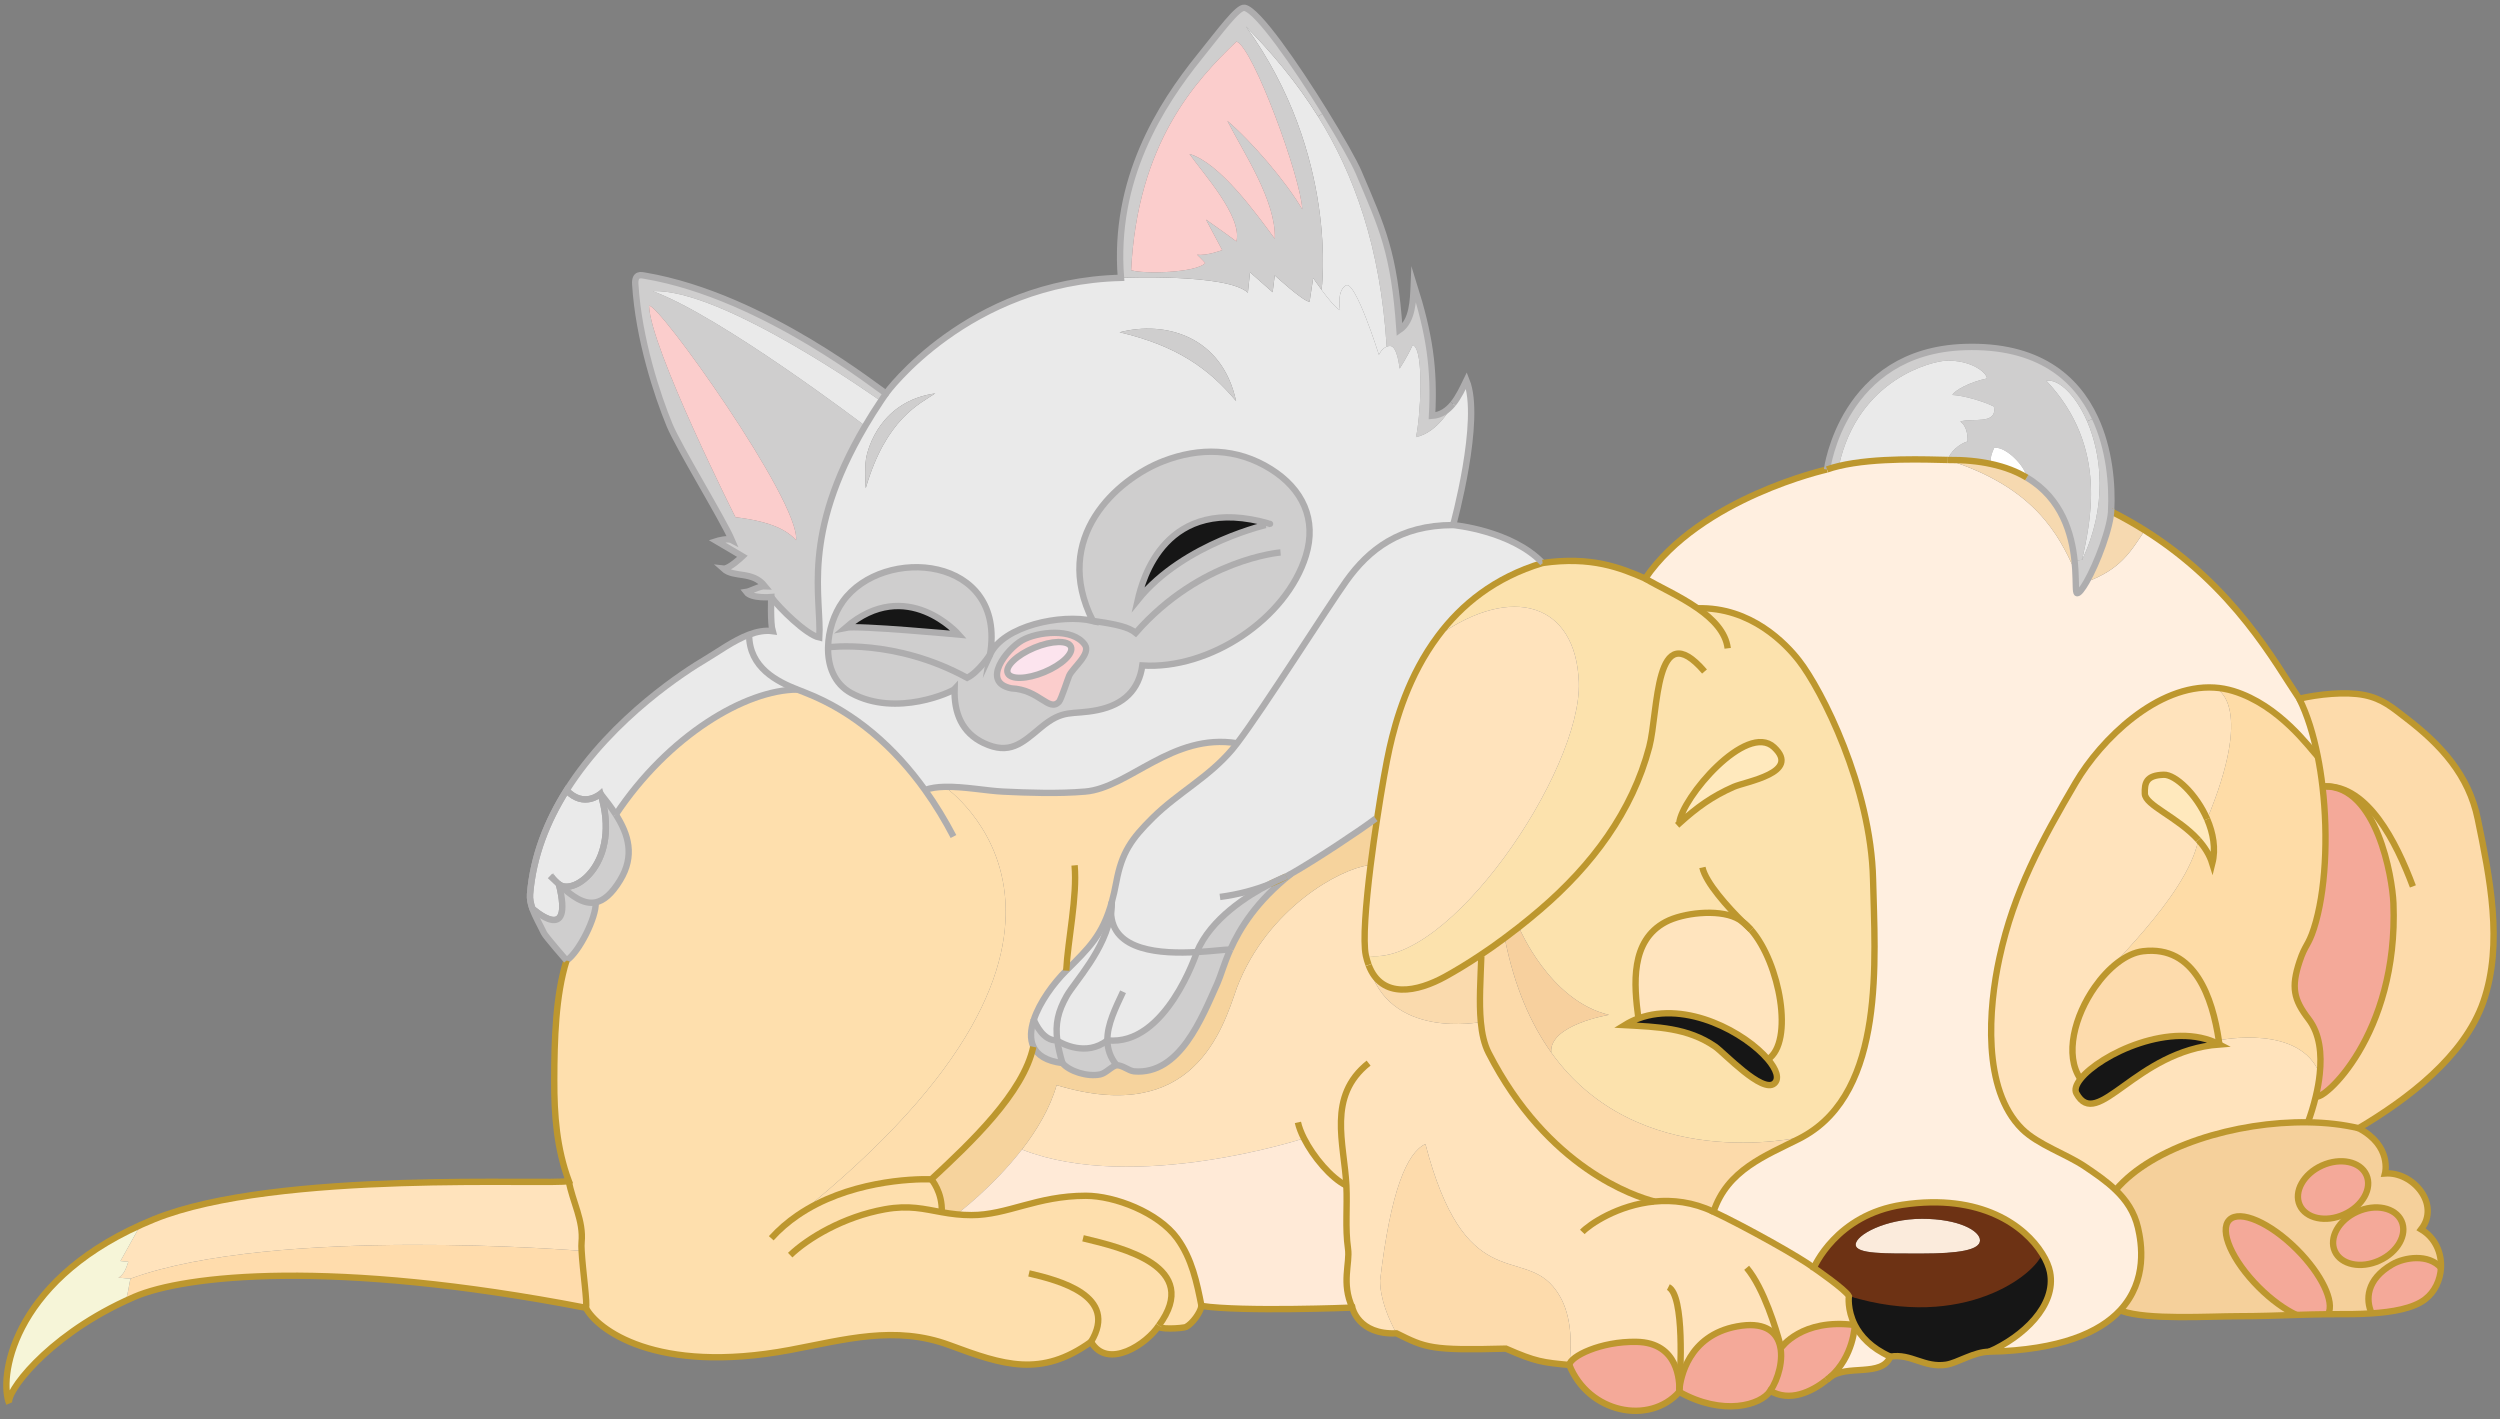 <?xml version="1.0" encoding="utf-8"?>
<!-- Generator: Adobe Illustrator 16.0.0, SVG Export Plug-In . SVG Version: 6.00 Build 0)  -->
<!DOCTYPE svg PUBLIC "-//W3C//DTD SVG 1.1//EN" "http://www.w3.org/Graphics/SVG/1.1/DTD/svg11.dtd">
<svg version="1.1" id="Layer_2" xmlns="http://www.w3.org/2000/svg" xmlns:xlink="http://www.w3.org/1999/xlink" x="0px" y="0px"
	 width="392.003px" height="222.562px" viewBox="0 0 392.003 222.562" enable-background="new 0 0 392.003 222.562"
	 xml:space="preserve">
<rect x="0" y="0" width="392.003" height="222.562" fill="#808080" stroke="none"/>
<g id="XMLID_2_">
	<path fill="#EAEAEA" d="M94.306,124.46c3.297,10.712-4.136,16.09-6.515,14.207c-0.006,0-0.006,0-0.013-0.007
		c2.392,9.739-4.162,3.812-4.162,3.812c-0.271-0.773-0.43-1.539-0.371-2.267c0.496-6.052,2.722-11.522,5.722-16.281
		C91.729,126.787,94.306,124.46,94.306,124.46z"/>
</g>
<g id="XMLID_1_">
	<g>
		<path fill="#CFCECE" d="M217.429,54.355c-0.957-15.601-5.106-27.012-10.763-36.097l1.052-0.674
			c2.543,4.117,4.624,7.817,5.305,9.409c3.759,8.821,5.576,12.607,6.422,24.746c2.068-1.401,2.141-4.691,2.239-7.124
			c2.451,7.817,3.257,13.05,2.861,20.589c1.427-0.106,2.471-0.866,3.29-1.876c-0.152,0.304-2.319,4.493-5.82,5.213
			c0.66-2.643,1.4-13.717-0.496-14.457c-0.991,2.147-2.067,3.713-2.067,3.713s-0.331-3.548-1.48-3.548
			C217.772,54.249,217.594,54.289,217.429,54.355z"/>
		<path fill="#EAEAEA" d="M146.65,61.683c-8.542,1.222-10.577,8.537-10.855,10.229c-0.271,1.691-0.046,4.638-0.046,4.638
			C138.934,65.627,144.219,63.334,146.65,61.683z M132.155,94.311c-1.368,1.91-2.273,4.592-2.312,7.183
			c-0.06,2.927,0.964,5.729,3.627,7.182c7.115,3.885,15.876-0.251,16.212-0.621c-0.105,3.707,1.124,6.839,4.592,8.471
			c4.004,1.876,5.96,0.033,8.86-2.392c3.687-3.092,4.856-1.949,8.999-2.802c4.083-0.846,6.455-3.159,6.984-6.984
			c10.551,0.688,22.594-7.294,25.647-17.219c1.751-5.689-0.541-10.46-5.47-13.559c-5.378-3.383-11.272-3.422-16.868-1.262
			c-7.228,2.795-17.673,11.953-11.066,25.056c-4.922-1.156-14.059,0.753-16.127,5.286C157.875,87.069,138.471,85.476,132.155,94.311
			z M145.045,123.872c-4.737-6.614-10.96-12.223-18.809-15.276c-0.363-0.139-0.767-0.291-1.196-0.469c-0.006,0.006-0.006,0-0.006,0
			c-3.112-1.236-7.571-3.396-7.571-8.623c1.235-0.462,2.484-0.707,3.687-0.542c-0.37-1.249-0.218-5.345-0.218-5.345
			c1.249,1.705,5.484,5.9,7.539,6.35c0.383-6.224-2.96-15.97,7.195-33.176c0.74-1.255,1.553-2.557,2.451-3.898
			c0.265-0.396,0.536-0.8,0.82-1.209c0,0,12.771-17.51,36.833-18.118c0,0,16.682-0.713,19.9,2.339l0.337-3.204l3.547,3.125
			l0.331-2.643c0,0,4.485,4.13,5.463,4.13l0.562-3.72c0,0,0.574,0.853,1.321,1.863c0.971,1.315,2.239,2.901,2.894,3.178
			c0,0-0.581-2.974,0.911-3.879c1.48-0.912,5.18,10.876,5.18,10.876s0.41-0.951,1.216-1.275c0.165-0.066,0.344-0.106,0.542-0.106
			c1.149,0,1.48,3.548,1.48,3.548s1.076-1.566,2.067-3.713c1.896,0.74,1.156,11.814,0.496,14.457c3.501-0.72,5.668-4.909,5.82-5.213
			c0.007-0.007,0.007-0.007,0.007-0.007c0.885-1.09,1.52-2.478,2.101-3.674c2.478,6.119-2.095,22.684-2.095,22.684
			c-8.364,0-13.227,3.858-16.734,8.755c-2.881,4.024-13.009,20.047-17.131,25.459c-10.175-1.672-16.986,7.01-23.831,7.578
			c-4.294,0.357-8.807,0.191-12.883,0c-2.543-0.118-6.144-0.819-9.137-0.746C146.98,123.403,145.924,123.542,145.045,123.872z
			 M175.549,52.102c8.945,2.094,14.013,5.689,18.274,10.79C191.623,52.709,182.704,50.231,175.549,52.102z"/>
		<path fill="#FEDFAD" d="M181.707,207.841c-1.804,2.835-8.008,7.051-10.63,2.558c-7.836,5.636-13.735,3.667-22.186,0.528
			c-8.55-3.179-16.511-0.846-24.987,0.746c-21.142,3.965-30.338-3.31-32.043-6.606c0.304-0.404-0.508-6-0.661-8.927
			c-0.033-0.563-0.039-1.025-0.006-1.336c0.337-3.409-1.434-6.389-2.008-9.614c-1.89-5.14-2.292-10.294-2.28-15.804
			c0.013-6.396,0.218-13.328,1.929-18.779c1.962-1.282,4.704-6.818,4.565-9.053l-0.014-0.065c1.249-0.251,2.518-1.282,3.852-3.476
			c2.326-3.825,1.321-7.163-0.674-10.288v-0.006c8.239-12.383,20.342-19.585,28.469-19.592c0,0,0,0.006,0.006,0
			c0.43,0.178,0.833,0.33,1.196,0.469c7.849,3.053,14.072,8.663,18.809,15.276c0.879-0.33,1.936-0.469,3.085-0.495
			c0,0,32.81,22.334-23.091,67.205c7.842-5.386,17.938-5.762,20.997-5.67c0,0,1.764,1.982,1.632,5.161
			c0.733,0.132,1.5,0.252,2.332,0.337c0.714,0.072,1.48,0.119,2.319,0.119c5.636,0.02,10.234-3.032,17.944-3.032
			c4.545,0,11.37,2.636,14.311,6.666c2.325,3.186,3.105,6.971,3.819,10.612c-0.185,1.097-1.447,2.774-2.412,3.29
			C185.532,208.297,181.244,208.562,181.707,207.841z"/>
		<path fill="#F4A999" d="M279.116,210.722c0.112,0.396,0.165,0.621,0.165,0.621s3.191-4.664,11.556-3.574
			c0,0-0.151,4.969-3.944,8.232c-0.02,0.021-0.04,0.033-0.059,0.047c-0.106,0.092-0.219,0.178-0.331,0.271
			c-0.033,0.026-0.066,0.053-0.099,0.08c-2.412,1.902-5.814,3.468-8.82,1.685c1.235-1.797,2.16-4.989,1.453-7.342L279.116,210.722z"
			/>
		<path fill="#EAEAEA" d="M173.64,163.128c-3.33,2.61-7.162,0.482-7.849,0.066c-0.356-2.689,0.125-4.652,1.467-7.03
			c1.242-2.2,6.131-7.275,6.957-13.103c0.152,6.117,7.875,6.533,13.451,6.224C187.666,149.285,182.816,164.1,173.64,163.128z"/>
		<path fill="#EAEAEA" d="M206.666,18.258c5.656,9.085,9.806,20.497,10.763,36.097c-0.806,0.324-1.216,1.275-1.216,1.275
			s-3.699-11.788-5.18-10.876c-1.492,0.905-0.911,3.879-0.911,3.879c-0.654-0.277-1.923-1.863-2.894-3.178
			c0,0,2.814-21.025-11.893-41.336C199.412,8.274,203.304,12.854,206.666,18.258z"/>
		<path fill="#FFE3BC" d="M361.893,175.973v0.007c-11.237-0.165-24.386,3.786-30.152,10.617c-1.414-1.374-3.105-2.522-4.816-3.679
			c-2.993-2.009-7.341-3.409-9.852-5.882c-6.315-6.224-5.252-19.043-3.561-26.813c2.272-10.492,6.64-18.447,11.958-27.513
			c3.984-6.78,12.837-15.455,21.77-14.894c0.746,0.298,6.111,3.066-1.156,20.616c-1.698-3.924-4.994-7.004-6.798-6.951
			c-2.809,0.079-3.02,1.321-2.974,2.973c0.053,1.812,5.173,3.675,8.391,7.249v0.007c-1.902,9.204-15.169,20.741-16.246,23.074h0.007
			c-3.151,4.492-4.81,10.644-2.239,14.41c-0.694,0.879-0.958,1.672-0.642,2.247c3.297,6.038,9.243-6.681,22.424-7.672
			c-0.026-0.211-0.06-0.422-0.093-0.641c0.337-0.072,12.751-2.577,15.823,5.272c-0.119,1.184-0.337,2.366-0.607,3.476
			C362.766,173.409,362.316,174.816,361.893,175.973z"/>
		<path fill="#CFCECE" d="M165.791,163.194c0.146,1.037,0.409,2.18,0.799,3.501c-2.537-0.316-3.938-1.269-4.545-2.569
			c-0.562-1.189-0.457-2.67,0.059-4.223c0.317,0.76,1.546,3.323,3.574,3.218C165.678,163.121,165.718,163.147,165.791,163.194z"/>
		<path fill="#CFCECE" d="M175.1,167.046c-0.707,0.065-1.665,1.229-2.563,1.421c-2.016,0.429-4.863-0.482-5.946-1.771
			c-0.39-1.321-0.654-2.464-0.799-3.501c0.688,0.416,4.519,2.544,7.849-0.066C173.659,164.469,174.062,165.79,175.1,167.046z"/>
		<path fill="#F4A999" d="M364.595,123.298c8.061,0,10.525,14.153,10.697,18.335c0.825,20.795-11.298,31.301-12.157,30.243h-0.006
			c0.271-1.109,0.488-2.292,0.607-3.476c0.337-3.112,0.026-6.29-1.737-8.597c-2.372-3.092-2.755-5.008-1.428-9.039
			c0.893-2.695,1.354-2.411,2.247-5.166c1.829-5.664,2.292-14.307,1.348-22.288h0.007
			C364.312,123.298,364.456,123.291,364.595,123.298z"/>
		<path fill="#CFCECE" d="M201.665,137.431c0.014,0,0.021-0.006,0.033-0.013c0.231-0.118,0.482-0.257,0.753-0.409
			c-5.431,4.301-8.04,8.55-9.527,11.873h-0.006c-0.826,0-2.841,0.271-5.252,0.403c2.187-5.26,8.001-8.894,11.417-10.651
			c0.007-0.007,0.013-0.007,0.021-0.013C200.026,138.25,200.886,137.847,201.665,137.431z"/>
		<path fill="#FEDEAD" d="M167.185,152.193c-2.021,2.015-4.183,4.98-5.081,7.71c-0.516,1.553-0.621,3.033-0.059,4.223l-0.027,0.013
			c-1.546,7.242-9.818,15.046-15.982,20.773c-3.059-0.092-13.154,0.284-20.997,5.67c55.9-44.871,23.091-67.205,23.091-67.205
			c2.993-0.073,6.594,0.628,9.137,0.746c4.077,0.191,8.589,0.357,12.883,0c6.845-0.568,13.656-9.25,23.831-7.578
			c-0.291,0.376-0.548,0.707-0.773,0.971c-3.7,4.38-8.464,6.772-12.414,10.665c-3.409,3.363-4.902,5.491-5.762,10.149
			c-0.211,1.143-0.443,2.153-0.694,3.072C172.893,146.669,170.686,148.697,167.185,152.193z"/>
		<path fill="#CFCECE" d="M192.918,148.882c-1.024,2.3-1.513,4.163-2.028,5.3c-2.405,5.331-5.894,14.43-13.068,13.809
			c-0.819-0.072-1.87-1.018-2.722-0.944c-1.038-1.256-1.441-2.577-1.46-3.918c9.176,0.972,14.026-13.843,14.026-13.843
			C190.077,149.152,192.092,148.882,192.918,148.882z"/>
		<path fill="#FFE3BC" d="M259.429,188.395c2.86-0.27,6.031,0.08,9.256,1.612c5.094,2.405,13.53,7.13,15.725,8.782
			c0,0,5.015,3.455,5.496,4.439c0,0-0.29,2.121,0.932,4.54c-8.364-1.09-11.556,3.574-11.556,3.574s-0.053-0.225-0.165-0.621
			l-0.079,0.02c-0.634-2.094-2.557-3.534-6.699-2.755c-7.663,1.434-8.827,8.141-9.005,9.858c0,0.072-0.007,0.132-0.014,0.185
			c0.047-1.262-0.046-7.525-6.731-7.625c-5.616-0.105-10.406,2.293-10.519,3.629c0.714-5.955-0.43-9.886-2.63-12.403
			c-5.133-5.888-13.827,1.123-19.933-22.247c-2.926,1.374-5.457,7.381-7.108,21.388c0,2.861,1.269,5.947,2.57,8.299
			c-6.019,0.265-6.924-4.036-6.924-4.036c-1.758-3.853-0.344-6.932-0.675-9.238c-0.469-3.244-0.092-6.574-0.257-9.892
			c-2.386-1.176-5.174-4.479-6.653-7.412c0,0-26.434,8.688-44.133,1.79l-0.073-0.053c2.312-2.994,4.394-6.449,5.424-10.076
			c21.432,6.501,26.004-8.702,28.27-15.283c4.83-12.574,16.286-18.634,20.601-19.182l0.356,0.026
			c-0.76,6.144-1.216,11.879-0.74,14.105c0.119,0.536,0.258,1.025,0.43,1.468c0,0.014,0.007,0.02,0.007,0.033
			c3.065,11.82,17.594,8.934,17.594,8.934c0.172,1.837,0.535,3.495,1.229,4.85C242.674,183.188,256.396,187.629,259.429,188.395z"/>
		<path fill="#CFCECE" d="M177.365,42.369c1.956,0.634,10.168,0.423,11.615-1.117c-0.377-0.469-1.282-1.321-1.282-1.321
			c1.5,0.225,3.945-0.713,3.945-0.713l-2.55-4.791c0,0,3.456,2.425,4.777,3.436c0.984-3.924-5.312-10.763-7.367-13.73
			c4.77,1.415,10.432,9.304,13.392,13.314c0.212-5.926-4.889-13.485-7.446-18.494c3.779,3.192,9.23,9.548,11.748,13.869
			c-0.192-4.876-7.718-25.425-10.314-26.311C187.494,12.622,178.356,22.421,177.365,42.369z M195.145,1.224
			c2.062,0.363,8.04,9.02,12.573,16.36l-1.052,0.674c-3.362-5.404-7.254-9.984-11.33-14.14
			c14.707,20.312,11.893,41.336,11.893,41.336c-0.747-1.011-1.321-1.863-1.321-1.863l-0.562,3.72c-0.978,0-5.463-4.13-5.463-4.13
			l-0.331,2.643l-3.547-3.125l-0.337,3.204c-3.218-3.052-19.9-2.339-19.9-2.339c-1.235-15.422,6.204-27.084,12.335-34.689
			C191.246,4.97,194.101,1.039,195.145,1.224z"/>
		<path fill="#EAEAEA" d="M167.257,156.164c-1.341,2.378-1.823,4.341-1.467,7.03c-0.073-0.047-0.112-0.073-0.112-0.073
			c-2.028,0.105-3.257-2.458-3.574-3.218c0.898-2.729,3.059-5.695,5.081-7.71c3.501-3.496,5.708-5.524,7.155-10.791
			c-0.099,0.594-0.139,1.15-0.125,1.659C173.389,148.889,168.499,153.964,167.257,156.164z"/>
		<path fill="#FFFFFF" d="M201.665,137.431c-0.779,0.416-1.639,0.819-2.562,1.19C200.489,137.907,201.48,137.504,201.665,137.431z"
			/>
		<path fill="#CFCECE" d="M132.155,94.311c6.316-8.834,25.72-7.242,23.078,8.339c0,0-1.764,2.722-3.581,3.634
			c-11.311-6.198-21.723-4.791-21.723-4.791h-0.085C129.882,98.903,130.788,96.22,132.155,94.311z M150.331,99.504
			c0,0-8.179-9.33-17.759-1.07C134.474,98.024,150.331,99.504,150.331,99.504z"/>
		<path fill="#EAEAEA" d="M199.082,138.634c-3.416,1.758-9.229,5.392-11.417,10.651c-5.576,0.31-13.299-0.106-13.451-6.224
			c0.086-0.55,0.125-1.098,0.125-1.659c0.251-0.919,0.483-1.93,0.694-3.072c0.859-4.658,2.353-6.786,5.762-10.149
			c3.95-3.893,8.714-6.284,12.414-10.665c0.225-0.265,0.482-0.595,0.773-0.971c4.122-5.412,14.25-21.435,17.131-25.459
			c3.508-4.896,8.37-8.755,16.734-8.755c0,0,9.145,0.826,14.04,5.947c-7.585,2.267-12.791,6.607-16.385,11.424
			c-4.665,6.231-6.64,13.248-7.618,17.596c-0.476,2.108-1.235,6.33-1.955,11.095l-0.225-0.033
			c-2.597,1.962-9.659,6.614-13.254,8.649c-0.271,0.152-0.521,0.291-0.753,0.409c-0.013,0.007-0.02,0.013-0.033,0.013
			c-0.185,0.073-1.176,0.477-2.562,1.19C199.095,138.627,199.089,138.627,199.082,138.634z"/>
		<path fill="#FDDBAB" d="M364.595,123.298c-0.139-0.007-0.283,0-0.422,0.013h-0.007c-0.186-1.592-0.43-3.164-0.733-4.678
			c-0.681-3.423-1.646-6.562-2.907-9.079c2.907-0.681,7.241-1.163,10.221-0.562c2.848,0.582,4.394,1.962,6.646,3.694
			c5.364,4.13,9.712,8.841,11.126,15.733c1.876,9.118,4.023,19.519,0.892,28.604c-2.986,8.669-11.951,15.356-19.569,19.882
			c-2.431-0.582-5.133-0.886-7.948-0.925v-0.007c0.424-1.156,0.873-2.563,1.236-4.097h0.006c0.859,1.058,12.982-9.448,12.157-30.243
			C375.12,137.451,372.655,123.298,364.595,123.298z"/>
		<path fill="#FFE9BD" d="M346.083,128.438c0.944,2.187,1.395,4.638,0.806,6.958c-0.436-1.407-1.229-2.624-2.187-3.688v-0.007
			c-3.218-3.574-8.338-5.438-8.391-7.249c-0.046-1.651,0.165-2.894,2.974-2.973c1.804-0.053,5.1,3.027,6.798,6.951V128.438z"/>
		<path fill="#FFE9BD" d="M278.179,117.186c4.248,3.997-4.394,5.339-6.356,6.204c-3.369,1.494-5.701,3.173-8.503,5.71l-0.013-0.021
			C263.663,125.148,273.871,113.135,278.179,117.186z"/>
		<path fill="#F5D09B" d="M379.639,192.763c2.233,1.327,3.225,3.714,3.105,6.026c-1.949-2.227-5.695-1.658-7.638-0.535
			c-4.109,2.372-4.182,5.562-3.224,7.685c-2.042,0.139-4.018,0.125-5.511,0.125c-0.442,0-0.885,0-1.321,0.007
			c1.051-1.917-1.011-6.277-4.915-10.176c-4.195-4.189-8.926-6.257-10.571-4.612c-1.645,1.651,0.43,6.377,4.625,10.572
			c1.969,1.969,4.057,3.463,5.887,4.328c-2.9,0.093-5.867,0.205-9.229,0.205c-4.248,0-14.139,0.628-18.13-0.819l-0.29-0.093
			c4.394-4.711,3.35-10.639,2.814-12.964c-0.575-2.478-1.856-4.341-3.501-5.915c5.767-6.831,18.915-10.782,30.152-10.617
			c2.815,0.039,5.518,0.343,7.948,0.925c5.286,2.802,4.13,7.097,4.13,7.097C378.344,183.671,382.711,188.838,379.639,192.763z
			 M373.065,197.665c2.887-1.301,4.453-4.077,3.495-6.197c-0.959-2.114-4.077-2.775-6.964-1.467
			c-2.888,1.301-4.446,4.076-3.488,6.198C367.066,198.319,370.185,198.974,373.065,197.665z M367.562,190.43
			c2.888-1.301,4.446-4.077,3.488-6.198c-0.958-2.12-4.076-2.774-6.963-1.473c-2.888,1.308-4.447,4.083-3.489,6.204
			C361.557,191.078,364.675,191.738,367.562,190.43z"/>
		<path fill="#F4A999" d="M382.744,198.789c-0.093,1.909-0.951,3.772-2.497,4.955c-1.877,1.44-5.193,1.989-8.364,2.194
			c-0.958-2.122-0.886-5.312,3.224-7.685C377.049,197.131,380.795,196.562,382.744,198.789z"/>
		<path fill="#F4A999" d="M376.561,191.468c0.958,2.12-0.608,4.896-3.495,6.197c-2.881,1.309-5.999,0.654-6.957-1.466
			c-0.958-2.122,0.601-4.897,3.488-6.198C372.483,188.692,375.602,189.354,376.561,191.468z"/>
		<path fill="#F4A999" d="M371.05,184.231c0.958,2.121-0.601,4.897-3.488,6.198c-2.887,1.309-6.005,0.648-6.964-1.467
			c-0.958-2.121,0.602-4.896,3.489-6.204C366.974,181.457,370.092,182.111,371.05,184.231z"/>
		<path fill="#F4A999" d="M360.136,195.895c3.904,3.898,5.966,8.259,4.915,10.176c-1.678,0.014-3.316,0.06-4.975,0.112
			c-1.83-0.865-3.918-2.359-5.887-4.328c-4.195-4.195-6.27-8.921-4.625-10.572C351.21,189.638,355.94,191.705,360.136,195.895z"/>
		<path fill="#FEDCA7" d="M364.166,123.311c0.944,7.981,0.481,16.624-1.348,22.288c-0.893,2.755-1.354,2.471-2.247,5.166
			c-1.327,4.031-0.944,5.947,1.428,9.039c1.764,2.307,2.074,5.484,1.737,8.597c-3.072-7.85-15.486-5.345-15.823-5.272
			c-1.004-6.614-3.706-14.934-11.886-13.976c-2.643,0.311-5.443,2.598-7.564,5.631h-0.007c1.077-2.333,14.344-13.87,16.246-23.074
			c0.958,1.063,1.751,2.28,2.187,3.688c0.589-2.32,0.139-4.771-0.806-6.958v-0.007c7.268-17.549,1.902-20.318,1.156-20.616
			c0.984,0.06,1.969,0.238,2.946,0.535c7.268,2.227,12.019,9.013,13.247,10.282C363.736,120.146,363.98,121.719,364.166,123.311z"/>
		<path fill="#FFEFE0" d="M282.724,178.227c12.995-7.195,11.252-27.897,10.975-40.307c-0.331-14.569-8.055-29.767-11.628-34.346
			c-2.009-2.577-7.506-8.438-15.89-8.193c-2.795-1.949-6.178-3.436-8.212-4.665c8.654-12.68,28.515-17.106,28.515-17.106
			c0.575-0.205,1.195-0.383,1.85-0.536c5.787-1.387,14.158-1.004,17.092-0.951c13.788,4.348,17.422,11.946,19.841,17.146
			l0.139-0.006c0.132,2.194,0.02,3.707,0.283,3.753c0.284,0.046,0.833-0.654,1.474-1.771c5.352-1.976,6.917-4.705,9.15-8.088
			c14.093,8.861,20.494,20.893,24.214,26.397c1.262,2.517,2.227,5.656,2.907,9.079c-1.229-1.269-5.979-8.055-13.247-10.282
			c-0.978-0.297-1.962-0.475-2.946-0.535c-8.933-0.561-17.785,8.114-21.77,14.894c-5.318,9.065-9.686,17.021-11.958,27.513
			c-1.691,7.771-2.755,20.59,3.561,26.813c2.511,2.473,6.858,3.873,9.852,5.882c1.711,1.156,3.402,2.305,4.816,3.679
			c1.645,1.574,2.926,3.438,3.501,5.915c0.535,2.325,1.579,8.253-2.814,12.964c-3.197,3.422-9.27,6.204-20.501,6.481
			c5.206-2.319,10.571-7.176,9.521-12.508c-0.165-0.819-0.562-1.823-1.235-2.887c-2.655-4.275-9.521-9.502-21.889-7.658
			c-10.452,1.56-13.913,9.885-13.913,9.885c-2.194-1.652-10.631-6.377-15.725-8.782c2.167-6.568,8.14-8.774,13.451-11.463
			C282.334,178.444,282.532,178.339,282.724,178.227z"/>
		<path fill="#FDDBAC" d="M347.913,163.128c0.033,0.219,0.066,0.43,0.093,0.641c-7.399-3.905-18.75,1.579-21.782,5.425
			c-2.57-3.767-0.912-9.918,2.239-14.41c2.121-3.033,4.922-5.32,7.564-5.631C344.207,148.194,346.909,156.514,347.913,163.128z"/>
		<path fill="#161616" d="M326.224,169.193c3.032-3.846,14.383-9.33,21.782-5.425c-13.181,0.991-19.127,13.71-22.424,7.672
			C325.266,170.865,325.529,170.072,326.224,169.193z"/>
		<path fill="#F6D9B0" d="M336.312,83.157c-2.233,3.383-3.799,6.112-9.15,8.088c1.626-2.822,3.858-8.293,3.865-11.062
			C332.902,81.122,334.66,82.12,336.312,83.157z"/>
		<path fill="#CFCECE" d="M328.496,65.535c2.272,4.863,2.748,10.413,2.53,14.648c-0.007,2.769-2.239,8.24-3.865,11.062
			c-0.641,1.116-1.189,1.817-1.474,1.771c-0.264-0.046-0.151-1.559-0.283-3.753c-0.026-0.43-0.06-0.879-0.112-1.355l1.188-0.125
			c3.984-8.379,3.086-16.42,0.773-21.739L328.496,65.535z"/>
		<path fill="#CFCECE" d="M328.496,65.535l-1.242,0.509c-1.817-4.169-4.499-6.667-6.389-6.344
			c9.91,10.493,6.778,22.545,5.615,28.083l-1.188,0.125c-0.43-4.109-1.923-9.726-7.492-13.023l0.007-0.014
			c-0.285-1.831-3.298-4.889-5.107-4.651c-0.363,0.753-0.688,1.638-0.502,2.524v0.006c-1.949-0.429-4.195-0.654-6.772-0.627
			c0.258-1.216,1.844-2.57,3.079-2.9c0.079-1.13-0.205-2.465-1.123-3.132c1.89-0.588,5.84,0.568,5.259-2.346
			c-1.639-0.826-4.737-1.731-6.501-1.811c0.337-0.713,2.676-2.015,5.41-2.59c0.014-0.905-2.517-2.946-6.454-2.781
			c-1.89,0.08-13.709,2.643-16.762,16.505v0.006c-0.654,0.152-1.274,0.331-1.85,0.536c0,0,2.392-18.574,21.584-19.195
			C319.55,54.038,325.549,59.211,328.496,65.535z"/>
		<path fill="#EAEAEA" d="M327.254,66.044c2.312,5.319,3.211,13.36-0.773,21.739c1.163-5.538,4.295-17.589-5.615-28.083
			C322.755,59.376,325.437,61.875,327.254,66.044z"/>
		<path fill="#F6D9B0" d="M325.404,89.263l-0.139,0.006c-2.419-5.2-6.053-12.799-19.841-17.146c2.577-0.027,4.823,0.198,6.772,0.627
			c2.22,0.476,4.063,1.209,5.603,2.135c5.569,3.297,7.062,8.914,7.492,13.023C325.345,88.384,325.378,88.833,325.404,89.263z"/>
		<path fill="#161616" d="M321.446,199.449c1.051,5.332-4.314,10.188-9.521,12.508c-2.352-0.02-4.975,1.752-6.745,2.029
			c-3.481,0.535-5.53-1.805-8.78-1.263c-3.053-1.368-4.691-3.237-5.563-4.955c-1.222-2.419-0.932-4.54-0.932-4.54
			c20.263,4.012,28.595-3.806,30.306-6.666C320.885,197.626,321.281,198.63,321.446,199.449z"/>
		<path fill="#FFFFFF" d="M317.807,74.871l-0.007,0.014c-1.539-0.925-3.383-1.659-5.603-2.135v-0.006
			c-0.186-0.886,0.139-1.771,0.502-2.524C314.509,69.982,317.521,73.041,317.807,74.871z"/>
		<path fill="#EAEAEA" d="M312.64,63.744c0.581,2.914-3.369,1.758-5.259,2.346c0.918,0.667,1.202,2.002,1.123,3.132
			c-1.235,0.33-2.821,1.685-3.079,2.9c-2.934-0.053-11.305-0.436-17.092,0.951v-0.006c3.053-13.863,14.872-16.426,16.762-16.505
			c3.938-0.165,6.468,1.876,6.454,2.781c-2.734,0.575-5.073,1.877-5.41,2.59C307.902,62.013,311.001,62.918,312.64,63.744z"/>
		<path fill="#FBEBDC" d="M301.375,191.11c5.748,0,9.091,1.876,9.091,3.383c0,1.508-3.343,2.062-9.091,2.062
			c-5.741,0-10.399,0.105-10.399-1.401S295.634,191.11,301.375,191.11z"/>
		<path fill="#6D3214" d="M320.211,196.562c-0.993,3.19-12.197,12.192-30.306,6.666 M289.905,203.229
			c-0.481-0.984-5.496-4.439-5.496-4.439s3.461-8.325,13.913-9.885c12.368-1.844,19.233,3.383,21.889,7.658 M310.466,194.493
			c0-1.507-3.343-3.383-9.091-3.383c-5.741,0-10.399,2.537-10.399,4.044s4.658,1.401,10.399,1.401
			C307.123,196.556,310.466,196.001,310.466,194.493z"/>
		<path fill="#FCE2AD" d="M263.319,129.1c2.802-2.537,5.134-4.216,8.503-5.71c1.963-0.865,10.604-2.207,6.356-6.204
			c-4.308-4.05-14.516,7.963-14.872,11.894L263.319,129.1z M273.296,144.587c-0.35-0.277-0.707-0.502-1.076-0.673
			c-2.94-1.395-8.345-0.78-11.04,0.646c-5.557,2.947-4.995,9.767-4.275,15.124v0.007c-0.739,0.271-1.46,0.621-2.16,1.052
			c5.101,0.283,9.864,0.39,14.179,3.356c1.413,0.978,7.433,7.434,9.296,5.781c0.832-0.74,0.35-2.175-1.005-3.773
			c4.129-2.716,1.883-15.111-2.649-20.312c-0.006-0.006-0.006-0.006-0.014-0.013C274.155,145.32,273.732,144.918,273.296,144.587z
			 M238.168,145.38c-0.754,0.595-1.5,1.163-2.227,1.698c-1.309,0.978-2.57,1.863-3.799,2.676c-1.93,1.288-3.766,2.399-5.504,3.363
			c-4.387,2.425-9.989,3.628-12.037-1.797c0-0.014-0.007-0.02-0.007-0.033c-0.172-0.442-0.311-0.932-0.43-1.468
			c12.784,2.348,33.939-29.039,33.397-42.875c-0.481-12.369-10.465-15.421-22.06-7.242c3.594-4.817,8.8-9.158,16.385-11.424
			c7.61-1.097,12.235,0.753,16.081,2.438c2.034,1.229,5.417,2.716,8.212,4.665c8.384-0.245,13.881,5.617,15.89,8.193
			c3.573,4.579,11.297,19.776,11.628,34.346c0.277,12.409,2.021,33.111-10.975,40.307c-1.03,0.238-25.879,5.82-39.488-13.189v-0.006
			c-0.356-4.348,9.058-5.901,9.058-5.901C242.932,156.93,238.168,145.38,238.168,145.38z"/>
		<path fill="#FFEFE0" d="M296.4,212.724c-1.315,3.284-6.864,1.137-9.508,3.277c3.793-3.264,3.944-8.232,3.944-8.232
			C291.709,209.486,293.348,211.355,296.4,212.724z"/>
		<path fill="#FFFFFF" d="M286.503,216.318c0.112-0.093,0.225-0.179,0.331-0.271C286.728,216.146,286.615,216.232,286.503,216.318z"
			/>
		<path fill="#FCDAAA" d="M282.724,178.227c-0.191,0.112-0.39,0.218-0.588,0.317c-5.312,2.688-11.284,4.895-13.451,11.463
			c-3.225-1.532-6.396-1.882-9.256-1.612c-3.033-0.766-16.755-5.207-26.005-23.291c-0.693-1.354-1.057-3.013-1.229-4.85
			c-0.297-3.132-0.04-6.786,0.079-10.309l-0.132-0.191c1.229-0.812,2.49-1.698,3.799-2.676c1.499,7.612,4.083,13.467,7.294,17.953
			v0.006C256.845,184.047,281.693,178.465,282.724,178.227z"/>
		<path fill="#F4A999" d="M279.037,210.741c0.707,2.353-0.218,5.545-1.453,7.342c-1.467,2.279-7.452,3.997-14.277,0.165
			c0,0,0.007-0.073,0.013-0.219c0.007-0.053,0.014-0.112,0.014-0.185c0.178-1.718,1.342-8.425,9.005-9.858
			C276.48,207.207,278.403,208.647,279.037,210.741z"/>
		<path fill="#351115" d="M277.214,166.107c1.354,1.599,1.837,3.033,1.005,3.773c-1.863,1.652-7.883-4.804-9.296-5.781
			c-4.314-2.967-9.078-3.073-14.179-3.356c0.7-0.431,1.421-0.78,2.16-1.052C264.536,156.857,273.745,162.012,277.214,166.107z"/>
		<path fill="#FFE4BE" d="M274.564,145.796c4.532,5.2,6.778,17.596,2.649,20.312c-3.469-4.096-12.678-9.25-20.31-6.416v-0.007
			c-0.72-5.357-1.281-12.177,4.275-15.124c2.695-1.427,8.1-2.041,11.04-0.646c0.369,0.171,0.727,0.396,1.076,0.673
			c0.482,0.477,0.912,0.886,1.255,1.196C274.559,145.79,274.559,145.79,274.564,145.796z"/>
		<path fill="#FFFFFF" d="M274.551,145.783c-0.343-0.311-0.772-0.72-1.255-1.196C273.732,144.918,274.155,145.32,274.551,145.783z"
			/>
		<path fill="#F4A999" d="M256.588,210.404c6.686,0.1,6.778,6.363,6.731,7.625c-0.006,0.146-0.013,0.219-0.013,0.219
			c-4.685,5.26-14.205,3.336-17.237-4.215C246.182,212.697,250.972,210.299,256.588,210.404z"/>
		<path fill="#FFE3BC" d="M247.562,106.944c0.542,13.836-20.613,45.223-33.397,42.875c-0.476-2.227-0.02-7.962,0.74-14.105
			c0.304-2.439,0.661-4.95,1.024-7.321c0.72-4.765,1.479-8.986,1.955-11.095c0.979-4.348,2.953-11.364,7.618-17.596
			C237.098,91.522,247.081,94.575,247.562,106.944z"/>
		<path fill="#FDDBAC" d="M243.439,201.63c2.2,2.518,3.344,6.448,2.63,12.403c-4.129-0.398-5.226-0.49-9.942-2.564
			c-11.801,0.316-12.573-0.126-17.158-2.399c-1.302-2.352-2.57-5.438-2.57-8.299c1.651-14.007,4.183-20.014,7.108-21.388
			C229.612,202.753,238.307,195.742,243.439,201.63z"/>
		<path fill="#F7D09E" d="M252.293,159.13c0,0-9.414,1.554-9.058,5.901c-3.211-4.486-5.795-10.341-7.294-17.953
			c0.727-0.535,1.473-1.104,2.227-1.698C238.168,145.38,242.932,156.93,252.293,159.13z"/>
		<path fill="#FADAAD" d="M232.143,149.754l0.132,0.191c-0.119,3.522-0.376,7.177-0.079,10.309c0,0-14.528,2.887-17.594-8.934
			c2.048,5.425,7.65,4.222,12.037,1.797C228.377,152.153,230.213,151.042,232.143,149.754z"/>
		<path fill="#F6D39D" d="M215.705,128.359l0.225,0.033c-0.363,2.371-0.721,4.882-1.024,7.321l-0.356-0.026
			c-4.314,0.548-15.771,6.607-20.601,19.182c-2.266,6.581-6.838,21.784-28.27,15.283c-1.031,3.627-3.112,7.082-5.424,10.076
			C155.603,186.24,150,190.403,150,190.403v0.007c-0.832-0.085-1.599-0.205-2.332-0.337c0.132-3.179-1.632-5.161-1.632-5.161
			c6.164-5.728,14.436-13.531,15.982-20.773l0.027-0.013c0.607,1.301,2.008,2.253,4.545,2.569c1.083,1.289,3.931,2.2,5.946,1.771
			c0.898-0.192,1.856-1.355,2.563-1.421c0.852-0.073,1.903,0.872,2.722,0.944c7.174,0.621,10.663-8.478,13.068-13.809
			c0.515-1.137,1.004-3,2.028-5.3h0.006c1.487-3.323,4.096-7.572,9.527-11.873C206.046,134.974,213.108,130.321,215.705,128.359z"/>
		<path fill="#FFEAD7" d="M211.37,195.795c0.331,2.307-1.083,5.386,0.675,9.238c0,0-17.225,0.693-23.652-0.258
			c-0.714-3.642-1.494-7.427-3.819-10.612c-2.94-4.03-9.765-6.666-14.311-6.666c-7.71,0-12.308,3.052-17.944,3.032
			c-0.838,0-1.605-0.047-2.319-0.119v-0.007c0,0,5.603-4.163,10.254-10.175l0.073,0.053c17.7,6.898,44.133-1.79,44.133-1.79
			c1.479,2.933,4.268,6.236,6.653,7.412C211.278,189.221,210.901,192.551,211.37,195.795z"/>
		<path fill="#CFCECE" d="M171.36,97.363c-6.606-13.103,3.838-22.261,11.066-25.056c5.596-2.161,11.489-2.121,16.868,1.262
			c4.929,3.099,7.221,7.87,5.47,13.559c-3.053,9.924-15.096,17.906-25.647,17.219c-0.529,3.826-2.901,6.139-6.984,6.984
			c-4.142,0.853-5.312-0.291-8.999,2.802c-2.9,2.424-4.855,4.268-8.86,2.392c-3.468-1.632-4.697-4.764-4.592-8.471
			c-0.336,0.37-9.097,4.506-16.212,0.621c-2.663-1.454-3.687-4.255-3.627-7.182h0.085c0,0,10.412-1.407,21.723,4.791
			c1.817-0.912,3.581-3.634,3.581-3.634C157.301,98.117,166.438,96.207,171.36,97.363z M199.142,82.146
			c-16.517-4.856-20.025,8.841-20.732,11.92C185.677,85.06,199.142,82.146,199.142,82.146z M167.647,105.953
			c0.561-1.256,3.482-3.429,2.445-4.876c-1.929-2.696-7.473-2.009-9.831-0.667c-2.379,1.355-6.527,6.555-1.672,7.526
			c4.374,0.192,5.88,3.767,7.459,2.115C166.385,109.7,167.429,106.449,167.647,105.953z"/>
		<path fill="#FBCDCC" d="M193.882,6.51c2.596,0.886,10.122,21.435,10.314,26.311c-2.518-4.321-7.969-10.677-11.748-13.869
			c2.557,5.009,7.658,12.568,7.446,18.494c-2.959-4.01-8.622-11.899-13.392-13.314c2.055,2.967,8.351,9.806,7.367,13.73
			c-1.321-1.011-4.777-3.436-4.777-3.436l2.55,4.791c0,0-2.445,0.938-3.945,0.713c0,0,0.905,0.853,1.282,1.321
			c-1.447,1.54-9.659,1.751-11.615,1.117C178.356,22.421,187.494,12.622,193.882,6.51z"/>
		<path fill="#331212" d="M178.409,94.066c0.708-3.079,4.215-16.776,20.732-11.92C199.142,82.146,185.677,85.06,178.409,94.066z"/>
		<path fill="#CFCECE" d="M193.823,62.892c-4.262-5.101-9.329-8.696-18.274-10.79C182.704,50.231,191.623,52.709,193.823,62.892z"/>
		<path fill="#FFFFFF" d="M174.339,141.402c0,0.562-0.039,1.109-0.125,1.659C174.201,142.553,174.241,141.996,174.339,141.402z"/>
		<path fill="#FBCDCC" d="M170.092,101.077c1.037,1.447-1.884,3.621-2.445,4.876c-0.218,0.496-1.262,3.747-1.599,4.097
			c-1.579,1.652-3.085-1.923-7.459-2.115c-4.855-0.971-0.707-6.171,1.672-7.526C162.619,99.068,168.163,98.381,170.092,101.077z
			 M163.756,105.385c2.741-1.144,4.604-2.915,4.168-3.972c-0.436-1.05-3.012-0.984-5.748,0.152
			c-2.741,1.143-4.604,2.914-4.168,3.972C158.444,106.587,161.02,106.521,163.756,105.385z"/>
		<path fill="#FCE4EE" d="M167.924,101.414c0.436,1.057-1.427,2.828-4.168,3.972c-2.736,1.136-5.312,1.202-5.748,0.152
			c-0.436-1.058,1.427-2.829,4.168-3.972C164.912,100.429,167.488,100.363,167.924,101.414z"/>
		<path fill="#CFCECE" d="M146.65,61.683c-2.431,1.652-7.716,3.945-10.901,14.867c0,0-0.225-2.947,0.046-4.638
			C136.073,70.22,138.108,62.905,146.65,61.683z"/>
		<path fill="#331212" d="M132.572,98.434c9.58-8.259,17.759,1.07,17.759,1.07S134.474,98.024,132.572,98.434z"/>
		<path fill="#CFCECE" d="M138.934,61.683c-0.284,0.41-0.555,0.813-0.82,1.209c0,0-24.808-17.729-35.762-17.233
			c10.65,3.879,33.312,21.131,33.312,21.131c-10.155,17.206-6.812,26.952-7.195,33.176c-2.055-0.449-6.29-4.645-7.539-6.35
			c0,0-3.105,0.277-3.911-0.793c0.575-0.079,2.134-0.951,2.92-0.912c-1.982-2.478-4.856-1.249-6.507-2.749
			c0.872,0.1,2.986-1.929,2.986-1.929l-4.043-2.385c0,0,1.671-0.529,2.392-0.146c-1.381-3.225-8.351-14.583-9.784-18.065
			c-1.89-4.599-4.843-13.439-5.372-22.056c-0.113-1.771,0.978-1.44,1.506-1.354C120.065,46.445,138.531,61.669,138.934,61.683z
			 M124.829,84.703c0.641-6.092-21.816-37.557-23.058-36.731c0.251,6.693,13.544,33.123,13.544,33.123
			C121.241,81.822,123.467,83.243,124.829,84.703z"/>
		<path fill="#EAEAEA" d="M138.114,62.892c-0.898,1.341-1.711,2.643-2.451,3.898c0,0-22.661-17.252-33.312-21.131
			C113.306,45.164,138.114,62.892,138.114,62.892z"/>
		<path fill="#FBCDCC" d="M101.771,47.972c1.242-0.826,23.699,30.639,23.058,36.731c-1.361-1.46-3.588-2.881-9.514-3.608
			C115.314,81.095,102.021,54.666,101.771,47.972z"/>
		<path fill="#EAEAEA" d="M94.173,124.46c0,0-2.577,2.327-5.338-0.535c7.268-11.53,19.054-18.93,21.723-20.502
			c1.976-1.163,4.42-2.986,6.904-3.918c0,5.227,4.459,7.387,7.571,8.623c-8.126,0.006-20.23,7.209-28.469,19.592
			C95.857,126.608,95.025,125.531,94.173,124.46z"/>
		<path fill="#CFCECE" d="M96.564,127.725c1.995,3.125,3,6.463,0.674,10.288c-1.334,2.193-2.603,3.225-3.852,3.476
			c-1.889,0.39-3.739-0.991-5.728-2.821c2.379,1.883,9.812-3.495,6.515-14.207c0.853,1.071,1.685,2.148,2.392,3.259V127.725z"/>
		<path fill="none" stroke="#AEADAE" stroke-miterlimit="10" d="M87.646,138.66c2.392,9.739-4.162,3.812-4.162,3.812
			c-0.271-0.773-0.43-1.539-0.371-2.267c0.496-6.052,2.722-11.522,5.722-16.281c2.762,2.862,5.338,0.535,5.338,0.535
			c3.297,10.712-4.136,16.09-6.515,14.207C87.652,138.667,87.652,138.667,87.646,138.66z"/>
		<path fill="#CFCECE" d="M93.4,141.554c0.139,2.234-2.604,7.771-4.565,9.053c0,0-3.29-3.767-3.548-4.314
			c-0.535-1.143-1.334-2.484-1.803-3.819c0,0,6.554,5.927,4.162-3.812c0.006,0.007,0.006,0.007,0.013,0.007
			c1.989,1.83,3.839,3.211,5.728,2.821L93.4,141.554z"/>
		<path fill="#FFDCAC" d="M91.2,196.14c0.152,2.927,0.965,8.522,0.661,8.927c-39.859-7.711-62.917-5.102-70.766-1.726
			c-0.515,0.225-1.017,0.449-1.513,0.681c0.417-0.437,0.687-2.974,0.892-3.534c22.761-8.319,70.719-4.348,70.719-4.348H91.2z"/>
		<path fill="#FFE3BC" d="M89.185,185.189c0.575,3.226,2.345,6.205,2.008,9.614c-0.033,0.311-0.026,0.772,0.006,1.336h-0.006
			c0,0-47.958-3.972-70.719,4.348c-0.588,0.053-1.335-0.179-1.916-0.112c0.984-0.635,1.223-1.586,1.566-2.524
			c-0.396-0.007-0.839-0.086-1.236-0.119c0.602-1.037,2.953-5.379,3.191-5.663c0.006-0.006,0.014-0.006,0.02-0.014
			c0.667-0.296,1.361-0.594,2.074-0.885C43.413,183.373,86.502,185.877,89.185,185.189z"/>
		<path fill="#F6F5D8" d="M22.08,192.068c-0.238,0.284-2.59,4.626-3.191,5.663c0.397,0.033,0.84,0.112,1.236,0.119
			c-0.343,0.938-0.582,1.89-1.566,2.524c0.581-0.066,1.328,0.165,1.916,0.112c-0.205,0.561-0.475,3.098-0.892,3.534
			c-12.474,5.821-18.796,14.504-18.129,16.056C-0.146,216.358,1.552,201.299,22.08,192.068z"/>
	</g>
	<g>
		<path fill="none" stroke="#BD972E" stroke-miterlimit="10" d="M214.602,151.32c2.048,5.425,7.65,4.222,12.037,1.797
			c1.738-0.964,3.574-2.075,5.504-3.363c1.229-0.812,2.49-1.698,3.799-2.676c0.727-0.535,1.473-1.104,2.227-1.698
			c1.09-0.858,2.2-1.771,3.33-2.734c8.139-6.972,14.441-15.383,17.111-25.533c1.44-5.478,0.819-20.925,8.661-11.82"/>
		<path fill="none" stroke="#BD972E" stroke-miterlimit="10" d="M241.888,88.278c-7.585,2.267-12.791,6.607-16.385,11.424
			c-4.665,6.231-6.64,13.248-7.618,17.596c-0.476,2.108-1.235,6.33-1.955,11.095c-0.363,2.371-0.721,4.882-1.024,7.321
			c-0.76,6.144-1.216,11.879-0.74,14.105c0.119,0.536,0.258,1.025,0.43,1.468"/>
		<path fill="none" stroke="#BD972E" stroke-miterlimit="10" d="M257.969,90.716c2.034,1.229,5.417,2.716,8.212,4.665
			c2.425,1.692,4.42,3.74,4.724,6.277"/>
		<path fill="none" stroke="#BD972E" stroke-miterlimit="10" d="M263.307,129.079c0.356-3.931,10.564-15.944,14.872-11.894
			c4.248,3.997-4.394,5.339-6.356,6.204c-3.369,1.494-5.701,3.173-8.503,5.71c-0.112,0.099-0.225,0.204-0.343,0.31"/>
		<path fill="none" stroke="#BD972E" stroke-miterlimit="10" d="M344.702,131.709c0.958,1.063,1.751,2.28,2.187,3.688
			c0.589-2.32,0.139-4.771-0.806-6.958"/>
		<path fill="none" stroke="#BD972E" stroke-miterlimit="10" d="M346.083,128.432c-1.698-3.924-4.994-7.004-6.798-6.951
			c-2.809,0.079-3.02,1.321-2.974,2.973c0.053,1.812,5.173,3.675,8.391,7.249"/>
		<path fill="none" stroke="#AEADAE" stroke-miterlimit="10" d="M96.564,127.719c-0.707-1.11-1.539-2.188-2.392-3.259"/>
		<path fill="none" stroke="#AEADAE" stroke-miterlimit="10" d="M87.658,138.667c1.989,1.83,3.839,3.211,5.728,2.821
			c1.249-0.251,2.518-1.282,3.852-3.476c2.326-3.825,1.321-7.163-0.674-10.288"/>
		<path fill="none" stroke="#AEADAE" stroke-miterlimit="10" d="M86.245,137.339c0.476,0.456,0.938,0.898,1.401,1.321"/>
		<path fill="none" stroke="#AEADAE" stroke-miterlimit="10" d="M96.564,127.725v-0.006c8.239-12.383,20.342-19.585,28.469-19.592"
			/>
		<path fill="none" stroke="#AEADAE" stroke-miterlimit="10" d="M117.462,99.504c0,5.227,4.459,7.387,7.571,8.623
			c0,0,0,0.006,0.006,0c0.43,0.178,0.833,0.33,1.196,0.469c7.849,3.053,14.072,8.663,18.809,15.276
			c1.672,2.334,3.151,4.784,4.46,7.295"/>
		<path fill="none" stroke="#AEADAE" stroke-miterlimit="10" d="M88.834,150.606c1.962-1.282,4.704-6.818,4.565-9.053"/>
		<path fill="none" stroke="#AEADAE" stroke-miterlimit="10" d="M192.924,148.882c1.487-3.323,4.096-7.572,9.527-11.873"/>
		<path fill="none" stroke="#AEADAE" stroke-miterlimit="10" d="M227.848,82.331c-8.364,0-13.227,3.858-16.734,8.755
			c-2.881,4.024-13.009,20.047-17.131,25.459c-0.291,0.376-0.548,0.707-0.773,0.971c-3.7,4.38-8.464,6.772-12.414,10.665
			c-3.409,3.363-4.902,5.491-5.762,10.149c-0.211,1.143-0.443,2.153-0.694,3.072c-1.446,5.267-3.654,7.295-7.155,10.791
			c-2.021,2.015-4.183,4.98-5.081,7.71c-0.516,1.553-0.621,3.033-0.059,4.223c0.607,1.301,2.008,2.253,4.545,2.569
			c1.083,1.289,3.931,2.2,5.946,1.771c0.898-0.192,1.856-1.355,2.563-1.421c0.852-0.073,1.903,0.872,2.722,0.944
			c7.174,0.621,10.663-8.478,13.068-13.809c0.515-1.137,1.004-3,2.028-5.3"/>
		<path fill="none" stroke="#AEADAE" stroke-miterlimit="10" d="M201.698,137.418c0.231-0.118,0.482-0.257,0.753-0.409
			c3.595-2.035,10.657-6.688,13.254-8.649"/>
		<path fill="none" stroke="#BD972E" stroke-miterlimit="10" d="M199.103,138.621c0.924-0.371,1.783-0.774,2.562-1.19"/>
		<path fill="none" stroke="#AEADAE" stroke-miterlimit="10" d="M191.292,140.643c2.973-0.396,5.583-1.124,7.79-2.009"/>
		<path fill="none" stroke="#AEADAE" stroke-miterlimit="10" d="M176.097,155.51c-1.163,2.504-2.491,5.108-2.458,7.618
			c0.019,1.341,0.422,2.662,1.46,3.918"/>
		<path fill="none" stroke="#AEADAE" stroke-miterlimit="10" d="M166.59,166.695c-0.39-1.321-0.654-2.464-0.799-3.501
			c-0.356-2.689,0.125-4.652,1.467-7.03c1.242-2.2,6.131-7.275,6.957-13.103c0.086-0.55,0.125-1.098,0.125-1.659"/>
		<path fill="none" stroke="#AEADAE" stroke-miterlimit="10" d="M192.924,148.882h-0.006c-0.826,0-2.841,0.271-5.252,0.403
			c-5.576,0.31-13.299-0.106-13.451-6.224c-0.014-0.509,0.026-1.065,0.125-1.659"/>
		<path fill="none" stroke="#AEADAE" stroke-miterlimit="10" d="M120.93,93.617c1.249,1.705,5.484,5.9,7.539,6.35
			c0.383-6.224-2.96-15.97,7.195-33.176c0.74-1.255,1.553-2.557,2.451-3.898c0.265-0.396,0.536-0.8,0.82-1.209"/>
		<path fill="none" stroke="#AEADAE" stroke-miterlimit="10" d="M155.233,102.649c2.643-15.581-16.762-17.173-23.078-8.339
			c-1.368,1.91-2.273,4.592-2.312,7.183c-0.06,2.927,0.964,5.729,3.627,7.182c7.115,3.885,15.876-0.251,16.212-0.621
			c-0.105,3.707,1.124,6.839,4.592,8.471c4.004,1.876,5.96,0.033,8.86-2.392c3.687-3.092,4.856-1.949,8.999-2.802
			c4.083-0.846,6.455-3.159,6.984-6.984c10.551,0.688,22.594-7.294,25.647-17.219c1.751-5.689-0.541-10.46-5.47-13.559
			c-5.378-3.383-11.272-3.422-16.868-1.262c-7.228,2.795-17.673,11.953-11.066,25.056
			C166.438,96.207,157.301,98.117,155.233,102.649z"/>
		<path fill="none" stroke="#AEADAE" stroke-miterlimit="10" d="M158.589,107.935c4.374,0.192,5.88,3.767,7.459,2.115
			c0.336-0.35,1.38-3.601,1.599-4.097c0.561-1.256,3.482-3.429,2.445-4.876c-1.929-2.696-7.473-2.009-9.831-0.667
			C157.882,101.764,153.733,106.964,158.589,107.935z"/>
		<path fill="none" stroke="#BD972E" stroke-miterlimit="10" d="M284.409,198.789c-2.194-1.652-10.631-6.377-15.725-8.782
			c2.167-6.568,8.14-8.774,13.451-11.463c0.198-0.1,0.396-0.205,0.588-0.317c12.995-7.195,11.252-27.897,10.975-40.307
			c-0.331-14.569-8.055-29.767-11.628-34.346c-2.009-2.577-7.506-8.438-15.89-8.193"/>
		<path fill="none" stroke="#BD972E" stroke-miterlimit="10" d="M296.4,212.724c-3.053-1.368-4.691-3.237-5.563-4.955
			c-1.222-2.419-0.932-4.54-0.932-4.54c-0.481-0.984-5.496-4.439-5.496-4.439s3.461-8.325,13.913-9.885
			c12.368-1.844,19.233,3.383,21.889,7.658c0.674,1.063,1.07,2.067,1.235,2.887c1.051,5.332-4.314,10.188-9.521,12.508
			c11.231-0.277,17.304-3.06,20.501-6.481c4.394-4.711,3.35-10.639,2.814-12.964c-0.575-2.478-1.856-4.341-3.501-5.915
			c-1.414-1.374-3.105-2.522-4.816-3.679c-2.993-2.009-7.341-3.409-9.852-5.882c-6.315-6.224-5.252-19.043-3.561-26.813
			c2.272-10.492,6.64-18.447,11.958-27.513c3.984-6.78,12.837-15.455,21.77-14.894c0.984,0.06,1.969,0.238,2.946,0.535
			c7.268,2.227,12.019,9.013,13.247,10.282"/>
		<path fill="none" stroke="#BD972E" stroke-miterlimit="10" d="M286.893,216.001c2.644-2.141,8.192,0.007,9.508-3.277
			c3.25-0.542,5.299,1.798,8.78,1.263c1.771-0.277,4.394-2.049,6.745-2.029"/>
		<path fill="none" stroke="#BD972E" stroke-miterlimit="10" d="M286.503,216.318c0.112-0.093,0.225-0.179,0.331-0.271"/>
		<path fill="none" stroke="#BD972E" stroke-miterlimit="10" d="M88.834,150.606c-1.711,5.451-1.916,12.383-1.929,18.779
			c-0.013,5.51,0.39,10.664,2.28,15.804c-2.683,0.688-45.772-1.816-65.011,5.98c-0.713,0.291-1.407,0.589-2.074,0.885
			c-0.006,0.008-0.014,0.008-0.02,0.014c-20.527,9.23-22.225,24.29-20.626,28.009c-0.667-1.552,5.655-10.234,18.129-16.056
			c0.496-0.231,0.998-0.456,1.513-0.681c7.849-3.376,30.907-5.985,70.766,1.726c1.705,3.297,10.901,10.571,32.043,6.606
			c8.477-1.592,16.438-3.925,24.987-0.746c8.45,3.139,14.35,5.107,22.186-0.528c2.623,4.493,8.826,0.277,10.63-2.558
			c-0.463,0.721,3.825,0.456,4.274,0.225c0.964-0.516,2.227-2.193,2.412-3.29c6.428,0.951,23.652,0.258,23.652,0.258
			s0.905,4.301,6.924,4.036c4.585,2.273,5.357,2.716,17.158,2.399c4.717,2.074,5.813,2.166,9.942,2.564
			c3.032,7.551,12.553,9.475,17.237,4.215c6.825,3.832,12.811,2.114,14.277-0.165c3.006,1.783,6.408,0.218,8.82-1.685"/>
		<path fill="none" stroke="#AEADAE" stroke-miterlimit="10" d="M227.835,63.328c-0.819,1.011-1.863,1.771-3.29,1.876
			c0.396-7.54-0.41-12.772-2.861-20.589c-0.099,2.432-0.171,5.722-2.239,7.124c-0.846-12.138-2.663-15.924-6.422-24.746
			c-0.681-1.592-2.762-5.292-5.305-9.409c-4.533-7.341-10.512-15.997-12.573-16.36c-1.044-0.185-3.898,3.747-7.043,7.652
			c-6.131,7.605-13.57,19.268-12.335,34.689c-24.062,0.608-36.833,18.118-36.833,18.118c-0.403-0.013-18.869-15.237-37.818-18.455
			c-0.528-0.086-1.619-0.416-1.506,1.354c0.529,8.616,3.481,17.457,5.372,22.056c1.434,3.482,8.403,14.84,9.784,18.065
			c-0.72-0.383-2.392,0.146-2.392,0.146l4.043,2.385c0,0-2.114,2.029-2.986,1.929c1.651,1.5,4.525,0.271,6.507,2.749
			c-0.787-0.04-2.345,0.833-2.92,0.912c0.806,1.07,3.911,0.793,3.911,0.793s-0.152,4.097,0.218,5.345
			c-1.203-0.165-2.451,0.08-3.687,0.542c-2.484,0.932-4.929,2.756-6.904,3.918c-2.669,1.573-14.456,8.973-21.723,20.502
			c-3,4.759-5.226,10.229-5.722,16.281c-0.059,0.728,0.1,1.493,0.371,2.267c0.469,1.335,1.269,2.677,1.803,3.819
			c0.258,0.548,3.548,4.314,3.548,4.314"/>
		<path fill="none" stroke="#AEADAE" stroke-miterlimit="10" d="M227.848,82.331c0,0,4.572-16.565,2.095-22.684
			c-0.581,1.196-1.216,2.583-2.101,3.674"/>
		<path fill="none" stroke="#AEADAE" stroke-miterlimit="10" d="M241.888,88.278c-4.896-5.121-14.04-5.947-14.04-5.947"/>
		<path fill="none" stroke="#BD972E" stroke-miterlimit="10" d="M286.483,73.609c0,0-19.86,4.427-28.515,17.106
			c-3.846-1.685-8.471-3.535-16.081-2.438"/>
		<path fill="none" stroke="#AEADAE" stroke-miterlimit="10" d="M331.026,80.184c0.218-4.235-0.258-9.786-2.53-14.648
			c-2.947-6.324-8.946-11.498-20.429-11.121c-19.192,0.621-21.584,19.195-21.584,19.195"/>
		<path fill="none" stroke="#BD972E" stroke-miterlimit="10" d="M332.717,205.568c3.991,1.447,13.882,0.819,18.13,0.819
			c3.362,0,6.329-0.112,9.229-0.205c1.658-0.053,3.297-0.099,4.975-0.112c0.437-0.007,0.879-0.007,1.321-0.007
			c1.493,0,3.469,0.014,5.511-0.125c3.171-0.205,6.487-0.754,8.364-2.194c1.546-1.183,2.404-3.046,2.497-4.955
			c0.119-2.312-0.872-4.699-3.105-6.026c3.072-3.925-1.295-9.092-5.668-8.762c0,0,1.156-4.295-4.13-7.097
			c7.618-4.525,16.583-11.213,19.569-19.882c3.132-9.085,0.984-19.485-0.892-28.604c-1.414-6.892-5.762-11.603-11.126-15.733
			c-2.253-1.731-3.799-3.112-6.646-3.694c-2.979-0.601-7.313-0.119-10.221,0.562c-3.72-5.504-10.121-17.536-24.214-26.397
			c-1.651-1.038-3.409-2.036-5.285-2.974"/>
		<path fill="none" stroke="#BD972E" stroke-miterlimit="10" d="M203.516,175.992c0.165,0.753,0.495,1.612,0.944,2.499
			c1.479,2.933,4.268,6.236,6.653,7.412"/>
		<path fill="none" stroke="#BD972E" stroke-miterlimit="10" d="M214.595,166.695c-6.567,5.221-3.812,12.568-3.481,19.208
			c0.165,3.317-0.212,6.647,0.257,9.892c0.331,2.307-1.083,5.386,0.675,9.238"/>
		<path fill="none" stroke="#BD972E" stroke-miterlimit="10" d="M120.93,194.163c1.249-1.388,2.636-2.57,4.109-3.581
			c7.842-5.386,17.938-5.762,20.997-5.67c6.164-5.728,14.436-13.531,15.982-20.773"/>
		<path fill="none" stroke="#BD972E" stroke-miterlimit="10" d="M123.903,196.807c2.755-2.644,8.358-6.026,14.865-7.195
			c3.799-0.675,6.099-0.034,8.899,0.462c0.733,0.132,1.5,0.252,2.332,0.337c0.714,0.072,1.48,0.119,2.319,0.119
			c5.636,0.02,10.234-3.032,17.944-3.032c4.545,0,11.37,2.636,14.311,6.666c2.325,3.186,3.105,6.971,3.819,10.612"/>
		<path fill="none" stroke="#BD972E" stroke-miterlimit="10" d="M161.344,199.667c4.73,1.104,14.105,3.528,9.732,10.731"/>
		<path fill="none" stroke="#BD972E" stroke-miterlimit="10" d="M169.821,194.163c6.144,1.48,18.717,4.407,11.886,13.678"/>
		<path fill="none" stroke="#BD972E" stroke-miterlimit="10" d="M91.86,205.066c0.304-0.404-0.508-6-0.661-8.927
			c-0.033-0.563-0.039-1.025-0.006-1.336c0.337-3.409-1.434-6.389-2.008-9.614"/>
		<path fill="none" stroke="#BD972E" stroke-miterlimit="10" d="M167.185,152.193c0.258-4.838,1.757-11.591,1.314-16.506"/>
		<path fill="none" stroke="#AEADAE" stroke-miterlimit="10" d="M145.045,123.872c0.879-0.33,1.936-0.469,3.085-0.495
			c2.993-0.073,6.594,0.628,9.137,0.746c4.077,0.191,8.589,0.357,12.883,0c6.845-0.568,13.656-9.25,23.831-7.578"/>
		<path fill="none" stroke="#BD972E" stroke-miterlimit="10" d="M274.564,145.796c4.532,5.2,6.778,17.596,2.649,20.312"/>
		<path fill="none" stroke="#BD972E" stroke-miterlimit="10" d="M256.904,159.685c-0.72-5.357-1.281-12.177,4.275-15.124
			c2.695-1.427,8.1-2.041,11.04-0.646c0.369,0.171,0.727,0.396,1.076,0.673c0.437,0.331,0.859,0.733,1.255,1.196"/>
		<path fill="none" stroke="#BD972E" stroke-miterlimit="10" d="M266.94,136.018c0.509,2.385,4.017,6.264,6.355,8.569
			c0.482,0.477,0.912,0.886,1.255,1.196c0.008,0.007,0.008,0.007,0.014,0.013"/>
		<path fill="none" stroke="#BD972E" stroke-miterlimit="10" d="M326.224,169.193c-2.57-3.767-0.912-9.918,2.239-14.41
			c2.121-3.033,4.922-5.32,7.564-5.631c8.18-0.958,10.882,7.361,11.886,13.976c0.033,0.219,0.066,0.43,0.093,0.641"/>
		<path fill="none" stroke="#BD972E" stroke-miterlimit="10" d="M232.274,149.945c-0.119,3.522-0.376,7.177-0.079,10.309
			c0.172,1.837,0.535,3.495,1.229,4.85c9.25,18.084,22.972,22.525,26.005,23.291"/>
		<path fill="none" stroke="#BD972E" stroke-miterlimit="10" d="M248.111,193.172c1.09-1.162,5.569-4.235,11.317-4.777
			c2.86-0.27,6.031,0.08,9.256,1.612"/>
		<path fill="none" stroke="#BD972E" stroke-miterlimit="10" d="M331.74,186.597c5.767-6.831,18.915-10.782,30.152-10.617
			c2.815,0.039,5.518,0.343,7.948,0.925"/>
		<path fill="none" stroke="#BD972E" stroke-miterlimit="10" d="M360.525,109.554c1.262,2.517,2.227,5.656,2.907,9.079
			c0.304,1.514,0.548,3.086,0.733,4.678c0.944,7.981,0.481,16.624-1.348,22.288c-0.893,2.755-1.354,2.471-2.247,5.166
			c-1.327,4.031-0.944,5.947,1.428,9.039c1.764,2.307,2.074,5.484,1.737,8.597c-0.119,1.184-0.337,2.366-0.607,3.476
			c-0.363,1.533-0.812,2.94-1.236,4.097"/>
		<path fill="none" stroke="#BD972E" stroke-miterlimit="10" d="M363.135,171.876c0.859,1.058,12.982-9.448,12.157-30.243
			c-0.172-4.182-2.637-18.335-10.697-18.335"/>
		<path fill="none" stroke="#BD972E" stroke-miterlimit="10" d="M378.344,138.99c-2.656-7.076-7.082-15.818-13.749-15.692
			c-0.139-0.007-0.283,0-0.422,0.013"/>
		<path fill="none" stroke="#BD972E" stroke-miterlimit="10" d="M286.483,73.609c0.575-0.205,1.195-0.383,1.85-0.536
			c5.787-1.387,14.158-1.004,17.092-0.951"/>
		<path fill="none" stroke="#AEADAE" stroke-miterlimit="10" d="M317.8,74.885c5.569,3.297,7.062,8.914,7.492,13.023
			c0.053,0.476,0.086,0.925,0.112,1.355c0.132,2.194,0.02,3.707,0.283,3.753c0.284,0.046,0.833-0.654,1.474-1.771
			c1.626-2.822,3.876-8.675,3.883-11.443"/>
		<path fill="none" stroke="#BD972E" stroke-miterlimit="10" d="M305.425,72.123c2.577-0.027,4.823,0.198,6.772,0.627
			c2.22,0.476,4.063,1.209,5.603,2.135"/>
		<path fill="none" stroke="#BD972E" stroke-miterlimit="10" d="M348.006,163.769c-7.399-3.905-18.75,1.579-21.782,5.425
			c-0.694,0.879-0.958,1.672-0.642,2.247C328.879,177.479,334.825,164.76,348.006,163.769z"/>
		<path fill="#161616" stroke="#BD972E" stroke-miterlimit="10" d="M277.214,166.107c1.354,1.599,1.837,3.033,1.005,3.773
			c-1.863,1.652-7.883-4.804-9.296-5.781c-4.314-2.967-9.078-3.073-14.179-3.356c0.7-0.431,1.421-0.78,2.16-1.052
			C264.536,156.857,273.745,162.012,277.214,166.107z"/>
		<path fill="none" stroke="#BD972E" stroke-miterlimit="10" d="M147.668,190.073c0.132-3.179-1.632-5.161-1.632-5.161"/>
		<path fill="none" stroke="#BD972E" stroke-miterlimit="10" d="M371.05,184.231c-0.958-2.12-4.076-2.774-6.963-1.473
			c-2.888,1.308-4.447,4.083-3.489,6.204c0.959,2.115,4.077,2.775,6.964,1.467C370.449,189.129,372.008,186.353,371.05,184.231z"/>
		<path fill="none" stroke="#BD972E" stroke-miterlimit="10" d="M365.051,206.07c1.051-1.917-1.011-6.277-4.915-10.176
			c-4.195-4.189-8.926-6.257-10.571-4.612c-1.645,1.651,0.43,6.377,4.625,10.572c1.969,1.969,4.057,3.463,5.887,4.328"/>
		<path fill="none" stroke="#BD972E" stroke-miterlimit="10" d="M376.561,191.468c-0.959-2.114-4.077-2.775-6.964-1.467
			c-2.888,1.301-4.446,4.076-3.488,6.198c0.958,2.12,4.076,2.774,6.957,1.466C375.952,196.364,377.519,193.588,376.561,191.468z"/>
		<path fill="none" stroke="#BD972E" stroke-miterlimit="10" d="M382.744,198.789c-1.949-2.227-5.695-1.658-7.638-0.535
			c-4.109,2.372-4.182,5.562-3.224,7.685"/>
		<path fill="none" stroke="#BD972E" stroke-miterlimit="10" d="M263.333,217.845c0.178-1.718,1.342-8.425,9.005-9.858
			c4.143-0.779,6.065,0.661,6.699,2.755c0.707,2.353-0.218,5.545-1.453,7.342"/>
		<path fill="none" stroke="#BD972E" stroke-miterlimit="10" d="M263.319,218.029c0.047-1.262-0.046-7.525-6.731-7.625
			c-5.616-0.105-10.406,2.293-10.519,3.629"/>
		<path fill="none" stroke="#BD972E" stroke-miterlimit="10" d="M279.281,211.343c0,0,3.191-4.664,11.556-3.574"/>
		<path fill="none" stroke="#BD972E" stroke-miterlimit="10" d="M286.404,216.398c0.032-0.027,0.065-0.054,0.099-0.08
			c0.112-0.086,0.225-0.172,0.331-0.271c0.019-0.014,0.039-0.026,0.059-0.047c3.793-3.264,3.944-8.232,3.944-8.232"/>
		<path fill="none" stroke="#BD972E" stroke-miterlimit="10" d="M279.281,211.343c0,0-0.053-0.225-0.165-0.621
			c-0.555-2.062-2.51-8.702-5.238-11.933"/>
		<path fill="none" stroke="#BD972E" stroke-miterlimit="10" d="M263.307,218.248c0,0,0.007-0.073,0.013-0.219
			c0.007-0.053,0.014-0.112,0.014-0.185c0.159-2.398,0.853-14.735-1.731-16.03"/>
		<path fill="#161616" stroke="#AEADAE" stroke-miterlimit="10" d="M178.409,94.066c0.708-3.079,4.215-16.776,20.732-11.92
			C199.142,82.146,185.677,85.06,178.409,94.066z"/>
		<path fill="none" stroke="#AEADAE" stroke-miterlimit="10" d="M167.924,101.414c0.436,1.057-1.427,2.828-4.168,3.972
			c-2.736,1.136-5.312,1.202-5.748,0.152c-0.436-1.058,1.427-2.829,4.168-3.972C164.912,100.429,167.488,100.363,167.924,101.414z"
			/>
		<path fill="#161616" stroke="#AEADAE" stroke-miterlimit="10" d="M150.331,99.504c0,0-15.856-1.48-17.759-1.07
			C142.151,90.174,150.331,99.504,150.331,99.504z"/>
		<path fill="none" stroke="#AEADAE" stroke-miterlimit="10" d="M171.36,97.363c3.786,0.515,5.649,0.991,6.719,1.87
			c10.161-11.616,22.714-12.607,22.714-12.607"/>
		<path fill="none" stroke="#AEADAE" stroke-miterlimit="10" d="M155.233,102.649c0,0-1.764,2.722-3.581,3.634
			c-11.311-6.198-21.723-4.791-21.723-4.791"/>
		<path fill="none" stroke="#AEADAE" stroke-miterlimit="10" d="M83.483,142.473c0,0,6.554,5.927,4.162-3.812"/>
		<path fill="none" stroke="#AEADAE" stroke-miterlimit="10" d="M87.646,138.66c0.006,0.007,0.006,0.007,0.013,0.007
			c2.379,1.883,9.812-3.495,6.515-14.207"/>
		<path fill="none" stroke="#AEADAE" stroke-miterlimit="10" d="M94.173,124.453v0.007c0,0-2.577,2.327-5.338-0.535"/>
		<path fill="none" stroke="#AEADAE" stroke-miterlimit="10" d="M162.018,159.691c0,0,0.027,0.079,0.086,0.212
			c0.317,0.76,1.546,3.323,3.574,3.218"/>
		<path fill="none" stroke="#AEADAE" stroke-miterlimit="10" d="M165.678,163.121c0,0,0.04,0.026,0.112,0.073
			c0.688,0.416,4.519,2.544,7.849-0.066"/>
		<path fill="none" stroke="#AEADAE" stroke-miterlimit="10" d="M173.64,163.128c9.176,0.972,14.026-13.843,14.026-13.843"/>
		<path fill="none" stroke="#AEADAE" stroke-miterlimit="10" d="M187.666,149.285c2.187-5.26,8.001-8.894,11.417-10.651
			c0.007-0.007,0.013-0.007,0.021-0.013c1.387-0.714,2.378-1.117,2.562-1.19c0.014,0,0.021-0.006,0.033-0.013"/>
	</g>
</g>
</svg>
